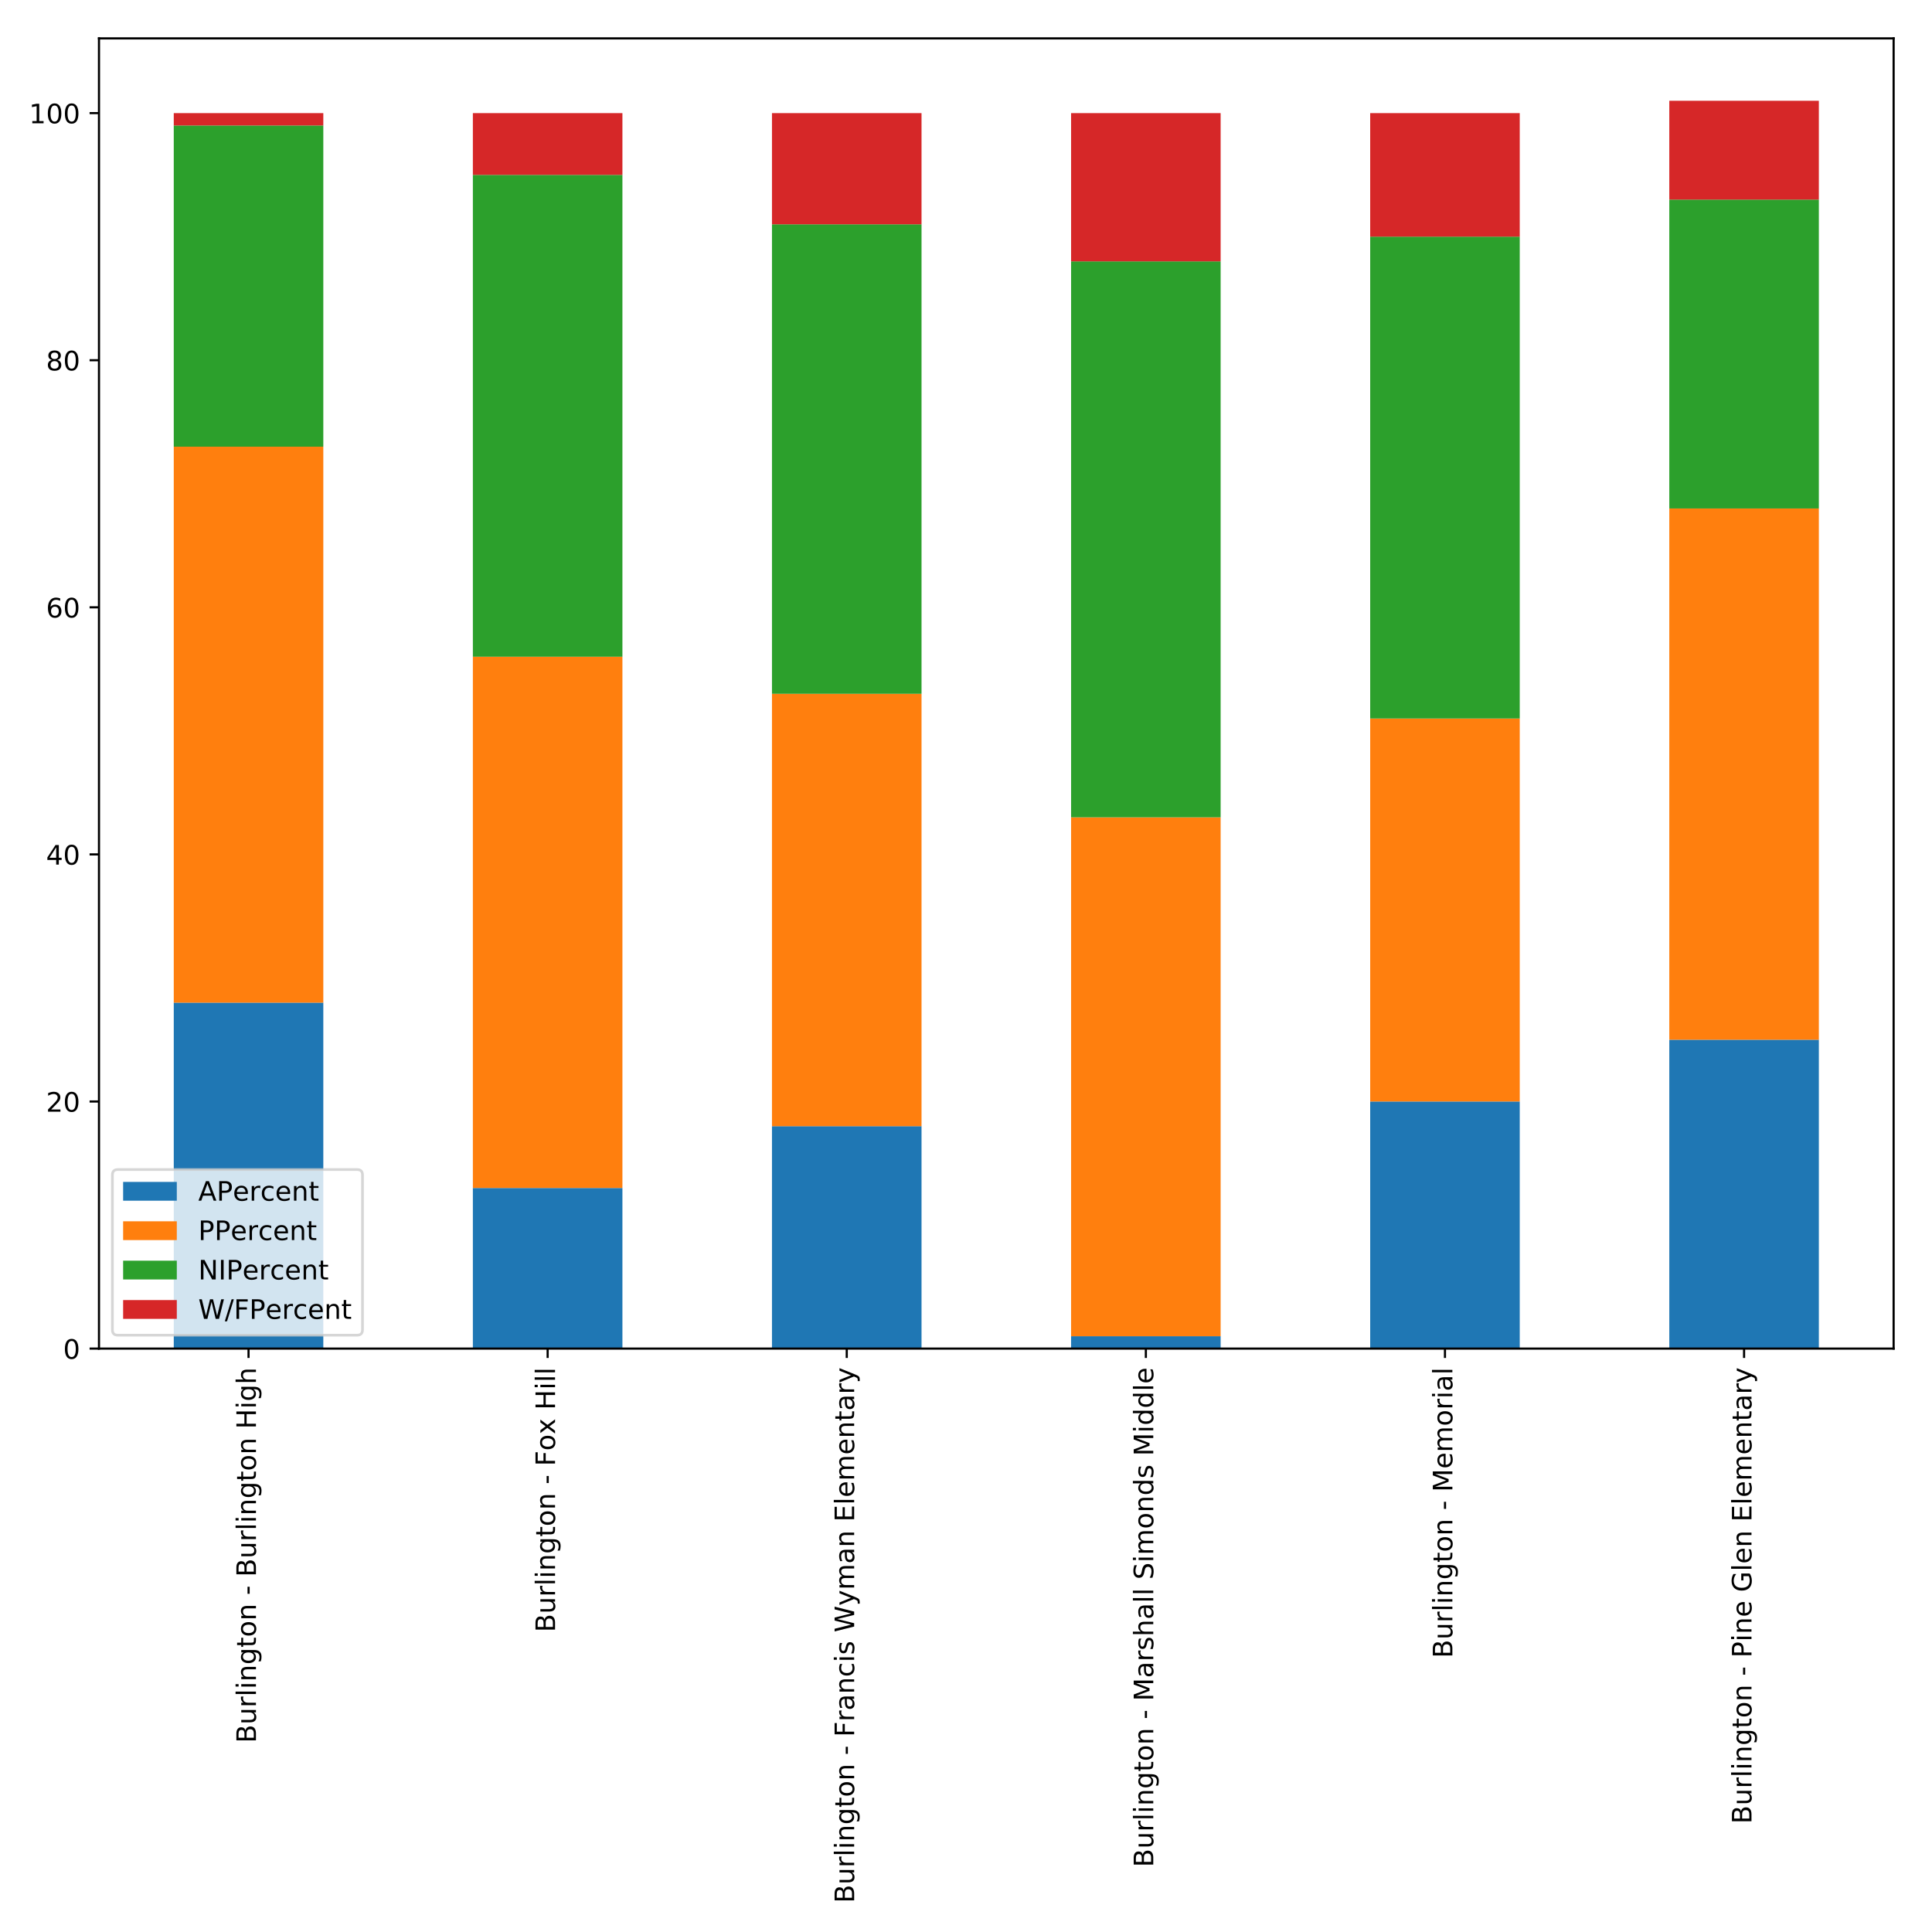 <?xml version="1.0" encoding="utf-8" standalone="no"?>
<!DOCTYPE svg PUBLIC "-//W3C//DTD SVG 1.1//EN"
  "http://www.w3.org/Graphics/SVG/1.1/DTD/svg11.dtd">
<!-- Created with matplotlib (http://matplotlib.org/) -->
<svg height="720pt" version="1.1" viewBox="0 0 720 720" width="720pt" xmlns="http://www.w3.org/2000/svg" xmlns:xlink="http://www.w3.org/1999/xlink">
 <defs>
  <style type="text/css">
*{stroke-linecap:butt;stroke-linejoin:round;}
  </style>
 </defs>
 <g id="figure_1">
  <g id="patch_1">
   <path d="M 0 720 
L 720 720 
L 720 0 
L 0 0 
z
" style="fill:#ffffff;"/>
  </g>
  <g id="axes_1">
   <g id="patch_2">
    <path d="M 36.888 502.578 
L 705.7 502.578 
L 705.7 14.3 
L 36.888 14.3 
z
" style="fill:#ffffff;"/>
   </g>
   <g id="patch_3">
    <path clip-path="url(#p52322186c4)" d="M 64.755 502.578 
L 120.489 502.578 
L 120.489 373.66 
L 64.755 373.66 
z
" style="fill:#1f77b4;"/>
   </g>
   <g id="patch_4">
    <path clip-path="url(#p52322186c4)" d="M 176.223 502.578 
L 231.958 502.578 
L 231.958 442.723 
L 176.223 442.723 
z
" style="fill:#1f77b4;"/>
   </g>
   <g id="patch_5">
    <path clip-path="url(#p52322186c4)" d="M 287.692 502.578 
L 343.427 502.578 
L 343.427 419.702 
L 287.692 419.702 
z
" style="fill:#1f77b4;"/>
   </g>
   <g id="patch_6">
    <path clip-path="url(#p52322186c4)" d="M 399.161 502.578 
L 454.895 502.578 
L 454.895 497.974 
L 399.161 497.974 
z
" style="fill:#1f77b4;"/>
   </g>
   <g id="patch_7">
    <path clip-path="url(#p52322186c4)" d="M 510.63 502.578 
L 566.364 502.578 
L 566.364 410.494 
L 510.63 410.494 
z
" style="fill:#1f77b4;"/>
   </g>
   <g id="patch_8">
    <path clip-path="url(#p52322186c4)" d="M 622.098 502.578 
L 677.833 502.578 
L 677.833 387.472 
L 622.098 387.472 
z
" style="fill:#1f77b4;"/>
   </g>
   <g id="patch_9">
    <path clip-path="url(#p52322186c4)" d="M 64.755 373.66 
L 120.489 373.66 
L 120.489 166.47 
L 64.755 166.47 
z
" style="fill:#ff7f0e;"/>
   </g>
   <g id="patch_10">
    <path clip-path="url(#p52322186c4)" d="M 176.223 442.723 
L 231.958 442.723 
L 231.958 244.741 
L 176.223 244.741 
z
" style="fill:#ff7f0e;"/>
   </g>
   <g id="patch_11">
    <path clip-path="url(#p52322186c4)" d="M 287.692 419.702 
L 343.427 419.702 
L 343.427 258.554 
L 287.692 258.554 
z
" style="fill:#ff7f0e;"/>
   </g>
   <g id="patch_12">
    <path clip-path="url(#p52322186c4)" d="M 399.161 497.974 
L 454.895 497.974 
L 454.895 304.596 
L 399.161 304.596 
z
" style="fill:#ff7f0e;"/>
   </g>
   <g id="patch_13">
    <path clip-path="url(#p52322186c4)" d="M 510.63 410.494 
L 566.364 410.494 
L 566.364 267.763 
L 510.63 267.763 
z
" style="fill:#ff7f0e;"/>
   </g>
   <g id="patch_14">
    <path clip-path="url(#p52322186c4)" d="M 622.098 387.472 
L 677.833 387.472 
L 677.833 189.491 
L 622.098 189.491 
z
" style="fill:#ff7f0e;"/>
   </g>
   <g id="patch_15">
    <path clip-path="url(#p52322186c4)" d="M 64.755 166.47 
L 120.489 166.47 
L 120.489 46.76 
L 64.755 46.76 
z
" style="fill:#2ca02c;"/>
   </g>
   <g id="patch_16">
    <path clip-path="url(#p52322186c4)" d="M 176.223 244.741 
L 231.958 244.741 
L 231.958 65.177 
L 176.223 65.177 
z
" style="fill:#2ca02c;"/>
   </g>
   <g id="patch_17">
    <path clip-path="url(#p52322186c4)" d="M 287.692 258.554 
L 343.427 258.554 
L 343.427 83.594 
L 287.692 83.594 
z
" style="fill:#2ca02c;"/>
   </g>
   <g id="patch_18">
    <path clip-path="url(#p52322186c4)" d="M 399.161 304.596 
L 454.895 304.596 
L 454.895 97.406 
L 399.161 97.406 
z
" style="fill:#2ca02c;"/>
   </g>
   <g id="patch_19">
    <path clip-path="url(#p52322186c4)" d="M 510.63 267.763 
L 566.364 267.763 
L 566.364 88.198 
L 510.63 88.198 
z
" style="fill:#2ca02c;"/>
   </g>
   <g id="patch_20">
    <path clip-path="url(#p52322186c4)" d="M 622.098 189.491 
L 677.833 189.491 
L 677.833 74.385 
L 622.098 74.385 
z
" style="fill:#2ca02c;"/>
   </g>
   <g id="patch_21">
    <path clip-path="url(#p52322186c4)" d="M 64.755 46.76 
L 120.489 46.76 
L 120.489 42.156 
L 64.755 42.156 
z
" style="fill:#d62728;"/>
   </g>
   <g id="patch_22">
    <path clip-path="url(#p52322186c4)" d="M 176.223 65.177 
L 231.958 65.177 
L 231.958 42.156 
L 176.223 42.156 
z
" style="fill:#d62728;"/>
   </g>
   <g id="patch_23">
    <path clip-path="url(#p52322186c4)" d="M 287.692 83.594 
L 343.427 83.594 
L 343.427 42.156 
L 287.692 42.156 
z
" style="fill:#d62728;"/>
   </g>
   <g id="patch_24">
    <path clip-path="url(#p52322186c4)" d="M 399.161 97.406 
L 454.895 97.406 
L 454.895 42.156 
L 399.161 42.156 
z
" style="fill:#d62728;"/>
   </g>
   <g id="patch_25">
    <path clip-path="url(#p52322186c4)" d="M 510.63 88.198 
L 566.364 88.198 
L 566.364 42.156 
L 510.63 42.156 
z
" style="fill:#d62728;"/>
   </g>
   <g id="patch_26">
    <path clip-path="url(#p52322186c4)" d="M 622.098 74.385 
L 677.833 74.385 
L 677.833 37.551 
L 622.098 37.551 
z
" style="fill:#d62728;"/>
   </g>
   <g id="matplotlib.axis_1">
    <g id="xtick_1">
     <g id="line2d_1">
      <defs>
       <path d="M 0 0 
L 0 3.5 
" id="m1f439e10af" style="stroke:#000000;stroke-width:0.8;"/>
      </defs>
      <g>
       <use style="stroke:#000000;stroke-width:0.8;" x="92.622" xlink:href="#m1f439e10af" y="502.578"/>
      </g>
     </g>
     <g id="text_1">
      <!-- Burlington - Burlington High -->
      <defs>
       <path d="M 19.672 34.812 
L 19.672 8.109 
L 35.5 8.109 
Q 43.453 8.109 47.281 11.406 
Q 51.125 14.703 51.125 21.484 
Q 51.125 28.328 47.281 31.562 
Q 43.453 34.812 35.5 34.812 
z
M 19.672 64.797 
L 19.672 42.828 
L 34.281 42.828 
Q 41.5 42.828 45.031 45.531 
Q 48.578 48.25 48.578 53.812 
Q 48.578 59.328 45.031 62.062 
Q 41.5 64.797 34.281 64.797 
z
M 9.812 72.906 
L 35.016 72.906 
Q 46.297 72.906 52.391 68.219 
Q 58.5 63.531 58.5 54.891 
Q 58.5 48.188 55.375 44.234 
Q 52.25 40.281 46.188 39.312 
Q 53.469 37.75 57.5 32.781 
Q 61.531 27.828 61.531 20.406 
Q 61.531 10.641 54.891 5.312 
Q 48.25 0 35.984 0 
L 9.812 0 
z
" id="DejaVuSans-42"/>
       <path d="M 8.5 21.578 
L 8.5 54.688 
L 17.484 54.688 
L 17.484 21.922 
Q 17.484 14.156 20.5 10.266 
Q 23.531 6.391 29.594 6.391 
Q 36.859 6.391 41.078 11.031 
Q 45.312 15.672 45.312 23.688 
L 45.312 54.688 
L 54.297 54.688 
L 54.297 0 
L 45.312 0 
L 45.312 8.406 
Q 42.047 3.422 37.719 1 
Q 33.406 -1.422 27.688 -1.422 
Q 18.266 -1.422 13.375 4.438 
Q 8.5 10.297 8.5 21.578 
z
M 31.109 56 
z
" id="DejaVuSans-75"/>
       <path d="M 41.109 46.297 
Q 39.594 47.172 37.812 47.578 
Q 36.031 48 33.891 48 
Q 26.266 48 22.188 43.047 
Q 18.109 38.094 18.109 28.812 
L 18.109 0 
L 9.078 0 
L 9.078 54.688 
L 18.109 54.688 
L 18.109 46.188 
Q 20.953 51.172 25.484 53.578 
Q 30.031 56 36.531 56 
Q 37.453 56 38.578 55.875 
Q 39.703 55.766 41.062 55.516 
z
" id="DejaVuSans-72"/>
       <path d="M 9.422 75.984 
L 18.406 75.984 
L 18.406 0 
L 9.422 0 
z
" id="DejaVuSans-6c"/>
       <path d="M 9.422 54.688 
L 18.406 54.688 
L 18.406 0 
L 9.422 0 
z
M 9.422 75.984 
L 18.406 75.984 
L 18.406 64.594 
L 9.422 64.594 
z
" id="DejaVuSans-69"/>
       <path d="M 54.891 33.016 
L 54.891 0 
L 45.906 0 
L 45.906 32.719 
Q 45.906 40.484 42.875 44.328 
Q 39.844 48.188 33.797 48.188 
Q 26.516 48.188 22.312 43.547 
Q 18.109 38.922 18.109 30.906 
L 18.109 0 
L 9.078 0 
L 9.078 54.688 
L 18.109 54.688 
L 18.109 46.188 
Q 21.344 51.125 25.703 53.562 
Q 30.078 56 35.797 56 
Q 45.219 56 50.047 50.172 
Q 54.891 44.344 54.891 33.016 
z
" id="DejaVuSans-6e"/>
       <path d="M 45.406 27.984 
Q 45.406 37.75 41.375 43.109 
Q 37.359 48.484 30.078 48.484 
Q 22.859 48.484 18.828 43.109 
Q 14.797 37.75 14.797 27.984 
Q 14.797 18.266 18.828 12.891 
Q 22.859 7.516 30.078 7.516 
Q 37.359 7.516 41.375 12.891 
Q 45.406 18.266 45.406 27.984 
z
M 54.391 6.781 
Q 54.391 -7.172 48.188 -13.984 
Q 42 -20.797 29.203 -20.797 
Q 24.469 -20.797 20.266 -20.094 
Q 16.062 -19.391 12.109 -17.922 
L 12.109 -9.188 
Q 16.062 -11.328 19.922 -12.344 
Q 23.781 -13.375 27.781 -13.375 
Q 36.625 -13.375 41.016 -8.766 
Q 45.406 -4.156 45.406 5.172 
L 45.406 9.625 
Q 42.625 4.781 38.281 2.391 
Q 33.938 0 27.875 0 
Q 17.828 0 11.672 7.656 
Q 5.516 15.328 5.516 27.984 
Q 5.516 40.672 11.672 48.328 
Q 17.828 56 27.875 56 
Q 33.938 56 38.281 53.609 
Q 42.625 51.219 45.406 46.391 
L 45.406 54.688 
L 54.391 54.688 
z
" id="DejaVuSans-67"/>
       <path d="M 18.312 70.219 
L 18.312 54.688 
L 36.812 54.688 
L 36.812 47.703 
L 18.312 47.703 
L 18.312 18.016 
Q 18.312 11.328 20.141 9.422 
Q 21.969 7.516 27.594 7.516 
L 36.812 7.516 
L 36.812 0 
L 27.594 0 
Q 17.188 0 13.234 3.875 
Q 9.281 7.766 9.281 18.016 
L 9.281 47.703 
L 2.688 47.703 
L 2.688 54.688 
L 9.281 54.688 
L 9.281 70.219 
z
" id="DejaVuSans-74"/>
       <path d="M 30.609 48.391 
Q 23.391 48.391 19.188 42.75 
Q 14.984 37.109 14.984 27.297 
Q 14.984 17.484 19.156 11.844 
Q 23.344 6.203 30.609 6.203 
Q 37.797 6.203 41.984 11.859 
Q 46.188 17.531 46.188 27.297 
Q 46.188 37.016 41.984 42.703 
Q 37.797 48.391 30.609 48.391 
z
M 30.609 56 
Q 42.328 56 49.016 48.375 
Q 55.719 40.766 55.719 27.297 
Q 55.719 13.875 49.016 6.219 
Q 42.328 -1.422 30.609 -1.422 
Q 18.844 -1.422 12.172 6.219 
Q 5.516 13.875 5.516 27.297 
Q 5.516 40.766 12.172 48.375 
Q 18.844 56 30.609 56 
z
" id="DejaVuSans-6f"/>
       <path id="DejaVuSans-20"/>
       <path d="M 4.891 31.391 
L 31.203 31.391 
L 31.203 23.391 
L 4.891 23.391 
z
" id="DejaVuSans-2d"/>
       <path d="M 9.812 72.906 
L 19.672 72.906 
L 19.672 43.016 
L 55.516 43.016 
L 55.516 72.906 
L 65.375 72.906 
L 65.375 0 
L 55.516 0 
L 55.516 34.719 
L 19.672 34.719 
L 19.672 0 
L 9.812 0 
z
" id="DejaVuSans-48"/>
       <path d="M 54.891 33.016 
L 54.891 0 
L 45.906 0 
L 45.906 32.719 
Q 45.906 40.484 42.875 44.328 
Q 39.844 48.188 33.797 48.188 
Q 26.516 48.188 22.312 43.547 
Q 18.109 38.922 18.109 30.906 
L 18.109 0 
L 9.078 0 
L 9.078 75.984 
L 18.109 75.984 
L 18.109 46.188 
Q 21.344 51.125 25.703 53.562 
Q 30.078 56 35.797 56 
Q 45.219 56 50.047 50.172 
Q 54.891 44.344 54.891 33.016 
z
" id="DejaVuSans-68"/>
      </defs>
      <g transform="translate(95.381 649.561)rotate(-90)scale(0.1 -0.1)">
       <use xlink:href="#DejaVuSans-42"/>
       <use x="68.604" xlink:href="#DejaVuSans-75"/>
       <use x="131.982" xlink:href="#DejaVuSans-72"/>
       <use x="173.096" xlink:href="#DejaVuSans-6c"/>
       <use x="200.879" xlink:href="#DejaVuSans-69"/>
       <use x="228.662" xlink:href="#DejaVuSans-6e"/>
       <use x="292.041" xlink:href="#DejaVuSans-67"/>
       <use x="355.518" xlink:href="#DejaVuSans-74"/>
       <use x="394.727" xlink:href="#DejaVuSans-6f"/>
       <use x="455.908" xlink:href="#DejaVuSans-6e"/>
       <use x="519.287" xlink:href="#DejaVuSans-20"/>
       <use x="551.074" xlink:href="#DejaVuSans-2d"/>
       <use x="587.158" xlink:href="#DejaVuSans-20"/>
       <use x="618.945" xlink:href="#DejaVuSans-42"/>
       <use x="687.549" xlink:href="#DejaVuSans-75"/>
       <use x="750.928" xlink:href="#DejaVuSans-72"/>
       <use x="792.041" xlink:href="#DejaVuSans-6c"/>
       <use x="819.824" xlink:href="#DejaVuSans-69"/>
       <use x="847.607" xlink:href="#DejaVuSans-6e"/>
       <use x="910.986" xlink:href="#DejaVuSans-67"/>
       <use x="974.463" xlink:href="#DejaVuSans-74"/>
       <use x="1013.672" xlink:href="#DejaVuSans-6f"/>
       <use x="1074.854" xlink:href="#DejaVuSans-6e"/>
       <use x="1138.232" xlink:href="#DejaVuSans-20"/>
       <use x="1170.02" xlink:href="#DejaVuSans-48"/>
       <use x="1245.215" xlink:href="#DejaVuSans-69"/>
       <use x="1272.998" xlink:href="#DejaVuSans-67"/>
       <use x="1336.475" xlink:href="#DejaVuSans-68"/>
      </g>
     </g>
    </g>
    <g id="xtick_2">
     <g id="line2d_2">
      <g>
       <use style="stroke:#000000;stroke-width:0.8;" x="204.091" xlink:href="#m1f439e10af" y="502.578"/>
      </g>
     </g>
     <g id="text_2">
      <!-- Burlington - Fox Hill -->
      <defs>
       <path d="M 9.812 72.906 
L 51.703 72.906 
L 51.703 64.594 
L 19.672 64.594 
L 19.672 43.109 
L 48.578 43.109 
L 48.578 34.812 
L 19.672 34.812 
L 19.672 0 
L 9.812 0 
z
" id="DejaVuSans-46"/>
       <path d="M 54.891 54.688 
L 35.109 28.078 
L 55.906 0 
L 45.312 0 
L 29.391 21.484 
L 13.484 0 
L 2.875 0 
L 24.125 28.609 
L 4.688 54.688 
L 15.281 54.688 
L 29.781 35.203 
L 44.281 54.688 
z
" id="DejaVuSans-78"/>
      </defs>
      <g transform="translate(206.85 608.283)rotate(-90)scale(0.1 -0.1)">
       <use xlink:href="#DejaVuSans-42"/>
       <use x="68.604" xlink:href="#DejaVuSans-75"/>
       <use x="131.982" xlink:href="#DejaVuSans-72"/>
       <use x="173.096" xlink:href="#DejaVuSans-6c"/>
       <use x="200.879" xlink:href="#DejaVuSans-69"/>
       <use x="228.662" xlink:href="#DejaVuSans-6e"/>
       <use x="292.041" xlink:href="#DejaVuSans-67"/>
       <use x="355.518" xlink:href="#DejaVuSans-74"/>
       <use x="394.727" xlink:href="#DejaVuSans-6f"/>
       <use x="455.908" xlink:href="#DejaVuSans-6e"/>
       <use x="519.287" xlink:href="#DejaVuSans-20"/>
       <use x="551.074" xlink:href="#DejaVuSans-2d"/>
       <use x="587.158" xlink:href="#DejaVuSans-20"/>
       <use x="618.945" xlink:href="#DejaVuSans-46"/>
       <use x="676.418" xlink:href="#DejaVuSans-6f"/>
       <use x="737.553" xlink:href="#DejaVuSans-78"/>
       <use x="796.732" xlink:href="#DejaVuSans-20"/>
       <use x="828.52" xlink:href="#DejaVuSans-48"/>
       <use x="903.715" xlink:href="#DejaVuSans-69"/>
       <use x="931.498" xlink:href="#DejaVuSans-6c"/>
       <use x="959.281" xlink:href="#DejaVuSans-6c"/>
      </g>
     </g>
    </g>
    <g id="xtick_3">
     <g id="line2d_3">
      <g>
       <use style="stroke:#000000;stroke-width:0.8;" x="315.559" xlink:href="#m1f439e10af" y="502.578"/>
      </g>
     </g>
     <g id="text_3">
      <!-- Burlington - Francis Wyman Elementary -->
      <defs>
       <path d="M 34.281 27.484 
Q 23.391 27.484 19.188 25 
Q 14.984 22.516 14.984 16.5 
Q 14.984 11.719 18.141 8.906 
Q 21.297 6.109 26.703 6.109 
Q 34.188 6.109 38.703 11.406 
Q 43.219 16.703 43.219 25.484 
L 43.219 27.484 
z
M 52.203 31.203 
L 52.203 0 
L 43.219 0 
L 43.219 8.297 
Q 40.141 3.328 35.547 0.953 
Q 30.953 -1.422 24.312 -1.422 
Q 15.922 -1.422 10.953 3.297 
Q 6 8.016 6 15.922 
Q 6 25.141 12.172 29.828 
Q 18.359 34.516 30.609 34.516 
L 43.219 34.516 
L 43.219 35.406 
Q 43.219 41.609 39.141 45 
Q 35.062 48.391 27.688 48.391 
Q 23 48.391 18.547 47.266 
Q 14.109 46.141 10.016 43.891 
L 10.016 52.203 
Q 14.938 54.109 19.578 55.047 
Q 24.219 56 28.609 56 
Q 40.484 56 46.344 49.844 
Q 52.203 43.703 52.203 31.203 
z
" id="DejaVuSans-61"/>
       <path d="M 48.781 52.594 
L 48.781 44.188 
Q 44.969 46.297 41.141 47.344 
Q 37.312 48.391 33.406 48.391 
Q 24.656 48.391 19.812 42.844 
Q 14.984 37.312 14.984 27.297 
Q 14.984 17.281 19.812 11.734 
Q 24.656 6.203 33.406 6.203 
Q 37.312 6.203 41.141 7.25 
Q 44.969 8.297 48.781 10.406 
L 48.781 2.094 
Q 45.016 0.344 40.984 -0.531 
Q 36.969 -1.422 32.422 -1.422 
Q 20.062 -1.422 12.781 6.344 
Q 5.516 14.109 5.516 27.297 
Q 5.516 40.672 12.859 48.328 
Q 20.219 56 33.016 56 
Q 37.156 56 41.109 55.141 
Q 45.062 54.297 48.781 52.594 
z
" id="DejaVuSans-63"/>
       <path d="M 44.281 53.078 
L 44.281 44.578 
Q 40.484 46.531 36.375 47.5 
Q 32.281 48.484 27.875 48.484 
Q 21.188 48.484 17.844 46.438 
Q 14.5 44.391 14.5 40.281 
Q 14.5 37.156 16.891 35.375 
Q 19.281 33.594 26.516 31.984 
L 29.594 31.297 
Q 39.156 29.25 43.188 25.516 
Q 47.219 21.781 47.219 15.094 
Q 47.219 7.469 41.188 3.016 
Q 35.156 -1.422 24.609 -1.422 
Q 20.219 -1.422 15.453 -0.562 
Q 10.688 0.297 5.422 2 
L 5.422 11.281 
Q 10.406 8.688 15.234 7.391 
Q 20.062 6.109 24.812 6.109 
Q 31.156 6.109 34.562 8.281 
Q 37.984 10.453 37.984 14.406 
Q 37.984 18.062 35.516 20.016 
Q 33.062 21.969 24.703 23.781 
L 21.578 24.516 
Q 13.234 26.266 9.516 29.906 
Q 5.812 33.547 5.812 39.891 
Q 5.812 47.609 11.281 51.797 
Q 16.75 56 26.812 56 
Q 31.781 56 36.172 55.266 
Q 40.578 54.547 44.281 53.078 
z
" id="DejaVuSans-73"/>
       <path d="M 3.328 72.906 
L 13.281 72.906 
L 28.609 11.281 
L 43.891 72.906 
L 54.984 72.906 
L 70.312 11.281 
L 85.594 72.906 
L 95.609 72.906 
L 77.297 0 
L 64.891 0 
L 49.516 63.281 
L 33.984 0 
L 21.578 0 
z
" id="DejaVuSans-57"/>
       <path d="M 32.172 -5.078 
Q 28.375 -14.844 24.75 -17.812 
Q 21.141 -20.797 15.094 -20.797 
L 7.906 -20.797 
L 7.906 -13.281 
L 13.188 -13.281 
Q 16.891 -13.281 18.938 -11.516 
Q 21 -9.766 23.484 -3.219 
L 25.094 0.875 
L 2.984 54.688 
L 12.5 54.688 
L 29.594 11.922 
L 46.688 54.688 
L 56.203 54.688 
z
" id="DejaVuSans-79"/>
       <path d="M 52 44.188 
Q 55.375 50.25 60.062 53.125 
Q 64.75 56 71.094 56 
Q 79.641 56 84.281 50.016 
Q 88.922 44.047 88.922 33.016 
L 88.922 0 
L 79.891 0 
L 79.891 32.719 
Q 79.891 40.578 77.094 44.375 
Q 74.312 48.188 68.609 48.188 
Q 61.625 48.188 57.562 43.547 
Q 53.516 38.922 53.516 30.906 
L 53.516 0 
L 44.484 0 
L 44.484 32.719 
Q 44.484 40.625 41.703 44.406 
Q 38.922 48.188 33.109 48.188 
Q 26.219 48.188 22.156 43.531 
Q 18.109 38.875 18.109 30.906 
L 18.109 0 
L 9.078 0 
L 9.078 54.688 
L 18.109 54.688 
L 18.109 46.188 
Q 21.188 51.219 25.484 53.609 
Q 29.781 56 35.688 56 
Q 41.656 56 45.828 52.969 
Q 50 49.953 52 44.188 
z
" id="DejaVuSans-6d"/>
       <path d="M 9.812 72.906 
L 55.906 72.906 
L 55.906 64.594 
L 19.672 64.594 
L 19.672 43.016 
L 54.391 43.016 
L 54.391 34.719 
L 19.672 34.719 
L 19.672 8.297 
L 56.781 8.297 
L 56.781 0 
L 9.812 0 
z
" id="DejaVuSans-45"/>
       <path d="M 56.203 29.594 
L 56.203 25.203 
L 14.891 25.203 
Q 15.484 15.922 20.484 11.062 
Q 25.484 6.203 34.422 6.203 
Q 39.594 6.203 44.453 7.469 
Q 49.312 8.734 54.109 11.281 
L 54.109 2.781 
Q 49.266 0.734 44.188 -0.344 
Q 39.109 -1.422 33.891 -1.422 
Q 20.797 -1.422 13.156 6.188 
Q 5.516 13.812 5.516 26.812 
Q 5.516 40.234 12.766 48.109 
Q 20.016 56 32.328 56 
Q 43.359 56 49.781 48.891 
Q 56.203 41.797 56.203 29.594 
z
M 47.219 32.234 
Q 47.125 39.594 43.094 43.984 
Q 39.062 48.391 32.422 48.391 
Q 24.906 48.391 20.391 44.141 
Q 15.875 39.891 15.188 32.172 
z
" id="DejaVuSans-65"/>
      </defs>
      <g transform="translate(318.319 709.2)rotate(-90)scale(0.1 -0.1)">
       <use xlink:href="#DejaVuSans-42"/>
       <use x="68.604" xlink:href="#DejaVuSans-75"/>
       <use x="131.982" xlink:href="#DejaVuSans-72"/>
       <use x="173.096" xlink:href="#DejaVuSans-6c"/>
       <use x="200.879" xlink:href="#DejaVuSans-69"/>
       <use x="228.662" xlink:href="#DejaVuSans-6e"/>
       <use x="292.041" xlink:href="#DejaVuSans-67"/>
       <use x="355.518" xlink:href="#DejaVuSans-74"/>
       <use x="394.727" xlink:href="#DejaVuSans-6f"/>
       <use x="455.908" xlink:href="#DejaVuSans-6e"/>
       <use x="519.287" xlink:href="#DejaVuSans-20"/>
       <use x="551.074" xlink:href="#DejaVuSans-2d"/>
       <use x="587.158" xlink:href="#DejaVuSans-20"/>
       <use x="618.945" xlink:href="#DejaVuSans-46"/>
       <use x="676.355" xlink:href="#DejaVuSans-72"/>
       <use x="717.469" xlink:href="#DejaVuSans-61"/>
       <use x="778.748" xlink:href="#DejaVuSans-6e"/>
       <use x="842.127" xlink:href="#DejaVuSans-63"/>
       <use x="897.107" xlink:href="#DejaVuSans-69"/>
       <use x="924.891" xlink:href="#DejaVuSans-73"/>
       <use x="976.99" xlink:href="#DejaVuSans-20"/>
       <use x="1008.777" xlink:href="#DejaVuSans-57"/>
       <use x="1107.639" xlink:href="#DejaVuSans-79"/>
       <use x="1166.818" xlink:href="#DejaVuSans-6d"/>
       <use x="1264.23" xlink:href="#DejaVuSans-61"/>
       <use x="1325.51" xlink:href="#DejaVuSans-6e"/>
       <use x="1388.889" xlink:href="#DejaVuSans-20"/>
       <use x="1420.676" xlink:href="#DejaVuSans-45"/>
       <use x="1483.859" xlink:href="#DejaVuSans-6c"/>
       <use x="1511.643" xlink:href="#DejaVuSans-65"/>
       <use x="1573.166" xlink:href="#DejaVuSans-6d"/>
       <use x="1670.578" xlink:href="#DejaVuSans-65"/>
       <use x="1732.102" xlink:href="#DejaVuSans-6e"/>
       <use x="1795.48" xlink:href="#DejaVuSans-74"/>
       <use x="1834.689" xlink:href="#DejaVuSans-61"/>
       <use x="1895.969" xlink:href="#DejaVuSans-72"/>
       <use x="1937.082" xlink:href="#DejaVuSans-79"/>
      </g>
     </g>
    </g>
    <g id="xtick_4">
     <g id="line2d_4">
      <g>
       <use style="stroke:#000000;stroke-width:0.8;" x="427.028" xlink:href="#m1f439e10af" y="502.578"/>
      </g>
     </g>
     <g id="text_4">
      <!-- Burlington - Marshall Simonds Middle -->
      <defs>
       <path d="M 9.812 72.906 
L 24.516 72.906 
L 43.109 23.297 
L 61.812 72.906 
L 76.516 72.906 
L 76.516 0 
L 66.891 0 
L 66.891 64.016 
L 48.094 14.016 
L 38.188 14.016 
L 19.391 64.016 
L 19.391 0 
L 9.812 0 
z
" id="DejaVuSans-4d"/>
       <path d="M 53.516 70.516 
L 53.516 60.891 
Q 47.906 63.578 42.922 64.891 
Q 37.938 66.219 33.297 66.219 
Q 25.25 66.219 20.875 63.094 
Q 16.5 59.969 16.5 54.203 
Q 16.5 49.359 19.406 46.891 
Q 22.312 44.438 30.422 42.922 
L 36.375 41.703 
Q 47.406 39.594 52.656 34.297 
Q 57.906 29 57.906 20.125 
Q 57.906 9.516 50.797 4.047 
Q 43.703 -1.422 29.984 -1.422 
Q 24.812 -1.422 18.969 -0.25 
Q 13.141 0.922 6.891 3.219 
L 6.891 13.375 
Q 12.891 10.016 18.656 8.297 
Q 24.422 6.594 29.984 6.594 
Q 38.422 6.594 43.016 9.906 
Q 47.609 13.234 47.609 19.391 
Q 47.609 24.75 44.312 27.781 
Q 41.016 30.812 33.5 32.328 
L 27.484 33.5 
Q 16.453 35.688 11.516 40.375 
Q 6.594 45.062 6.594 53.422 
Q 6.594 63.094 13.406 68.656 
Q 20.219 74.219 32.172 74.219 
Q 37.312 74.219 42.625 73.281 
Q 47.953 72.359 53.516 70.516 
z
" id="DejaVuSans-53"/>
       <path d="M 45.406 46.391 
L 45.406 75.984 
L 54.391 75.984 
L 54.391 0 
L 45.406 0 
L 45.406 8.203 
Q 42.578 3.328 38.25 0.953 
Q 33.938 -1.422 27.875 -1.422 
Q 17.969 -1.422 11.734 6.484 
Q 5.516 14.406 5.516 27.297 
Q 5.516 40.188 11.734 48.094 
Q 17.969 56 27.875 56 
Q 33.938 56 38.25 53.625 
Q 42.578 51.266 45.406 46.391 
z
M 14.797 27.297 
Q 14.797 17.391 18.875 11.75 
Q 22.953 6.109 30.078 6.109 
Q 37.203 6.109 41.297 11.75 
Q 45.406 17.391 45.406 27.297 
Q 45.406 37.203 41.297 42.844 
Q 37.203 48.484 30.078 48.484 
Q 22.953 48.484 18.875 42.844 
Q 14.797 37.203 14.797 27.297 
z
" id="DejaVuSans-64"/>
      </defs>
      <g transform="translate(429.788 695.841)rotate(-90)scale(0.1 -0.1)">
       <use xlink:href="#DejaVuSans-42"/>
       <use x="68.604" xlink:href="#DejaVuSans-75"/>
       <use x="131.982" xlink:href="#DejaVuSans-72"/>
       <use x="173.096" xlink:href="#DejaVuSans-6c"/>
       <use x="200.879" xlink:href="#DejaVuSans-69"/>
       <use x="228.662" xlink:href="#DejaVuSans-6e"/>
       <use x="292.041" xlink:href="#DejaVuSans-67"/>
       <use x="355.518" xlink:href="#DejaVuSans-74"/>
       <use x="394.727" xlink:href="#DejaVuSans-6f"/>
       <use x="455.908" xlink:href="#DejaVuSans-6e"/>
       <use x="519.287" xlink:href="#DejaVuSans-20"/>
       <use x="551.074" xlink:href="#DejaVuSans-2d"/>
       <use x="587.158" xlink:href="#DejaVuSans-20"/>
       <use x="618.945" xlink:href="#DejaVuSans-4d"/>
       <use x="705.225" xlink:href="#DejaVuSans-61"/>
       <use x="766.504" xlink:href="#DejaVuSans-72"/>
       <use x="807.617" xlink:href="#DejaVuSans-73"/>
       <use x="859.717" xlink:href="#DejaVuSans-68"/>
       <use x="923.096" xlink:href="#DejaVuSans-61"/>
       <use x="984.375" xlink:href="#DejaVuSans-6c"/>
       <use x="1012.158" xlink:href="#DejaVuSans-6c"/>
       <use x="1039.941" xlink:href="#DejaVuSans-20"/>
       <use x="1071.729" xlink:href="#DejaVuSans-53"/>
       <use x="1135.205" xlink:href="#DejaVuSans-69"/>
       <use x="1162.988" xlink:href="#DejaVuSans-6d"/>
       <use x="1260.4" xlink:href="#DejaVuSans-6f"/>
       <use x="1321.582" xlink:href="#DejaVuSans-6e"/>
       <use x="1384.961" xlink:href="#DejaVuSans-64"/>
       <use x="1448.438" xlink:href="#DejaVuSans-73"/>
       <use x="1500.537" xlink:href="#DejaVuSans-20"/>
       <use x="1532.324" xlink:href="#DejaVuSans-4d"/>
       <use x="1618.604" xlink:href="#DejaVuSans-69"/>
       <use x="1646.387" xlink:href="#DejaVuSans-64"/>
       <use x="1709.863" xlink:href="#DejaVuSans-64"/>
       <use x="1773.34" xlink:href="#DejaVuSans-6c"/>
       <use x="1801.123" xlink:href="#DejaVuSans-65"/>
      </g>
     </g>
    </g>
    <g id="xtick_5">
     <g id="line2d_5">
      <g>
       <use style="stroke:#000000;stroke-width:0.8;" x="538.497" xlink:href="#m1f439e10af" y="502.578"/>
      </g>
     </g>
     <g id="text_5">
      <!-- Burlington - Memorial -->
      <g transform="translate(541.256 617.906)rotate(-90)scale(0.1 -0.1)">
       <use xlink:href="#DejaVuSans-42"/>
       <use x="68.604" xlink:href="#DejaVuSans-75"/>
       <use x="131.982" xlink:href="#DejaVuSans-72"/>
       <use x="173.096" xlink:href="#DejaVuSans-6c"/>
       <use x="200.879" xlink:href="#DejaVuSans-69"/>
       <use x="228.662" xlink:href="#DejaVuSans-6e"/>
       <use x="292.041" xlink:href="#DejaVuSans-67"/>
       <use x="355.518" xlink:href="#DejaVuSans-74"/>
       <use x="394.727" xlink:href="#DejaVuSans-6f"/>
       <use x="455.908" xlink:href="#DejaVuSans-6e"/>
       <use x="519.287" xlink:href="#DejaVuSans-20"/>
       <use x="551.074" xlink:href="#DejaVuSans-2d"/>
       <use x="587.158" xlink:href="#DejaVuSans-20"/>
       <use x="618.945" xlink:href="#DejaVuSans-4d"/>
       <use x="705.225" xlink:href="#DejaVuSans-65"/>
       <use x="766.748" xlink:href="#DejaVuSans-6d"/>
       <use x="864.16" xlink:href="#DejaVuSans-6f"/>
       <use x="925.342" xlink:href="#DejaVuSans-72"/>
       <use x="966.455" xlink:href="#DejaVuSans-69"/>
       <use x="994.238" xlink:href="#DejaVuSans-61"/>
       <use x="1055.518" xlink:href="#DejaVuSans-6c"/>
      </g>
     </g>
    </g>
    <g id="xtick_6">
     <g id="line2d_6">
      <g>
       <use style="stroke:#000000;stroke-width:0.8;" x="649.966" xlink:href="#m1f439e10af" y="502.578"/>
      </g>
     </g>
     <g id="text_6">
      <!-- Burlington - Pine Glen Elementary -->
      <defs>
       <path d="M 19.672 64.797 
L 19.672 37.406 
L 32.078 37.406 
Q 38.969 37.406 42.719 40.969 
Q 46.484 44.531 46.484 51.125 
Q 46.484 57.672 42.719 61.234 
Q 38.969 64.797 32.078 64.797 
z
M 9.812 72.906 
L 32.078 72.906 
Q 44.344 72.906 50.609 67.359 
Q 56.891 61.812 56.891 51.125 
Q 56.891 40.328 50.609 34.812 
Q 44.344 29.297 32.078 29.297 
L 19.672 29.297 
L 19.672 0 
L 9.812 0 
z
" id="DejaVuSans-50"/>
       <path d="M 59.516 10.406 
L 59.516 29.984 
L 43.406 29.984 
L 43.406 38.094 
L 69.281 38.094 
L 69.281 6.781 
Q 63.578 2.734 56.688 0.656 
Q 49.812 -1.422 42 -1.422 
Q 24.906 -1.422 15.25 8.562 
Q 5.609 18.562 5.609 36.375 
Q 5.609 54.25 15.25 64.234 
Q 24.906 74.219 42 74.219 
Q 49.125 74.219 55.547 72.453 
Q 61.969 70.703 67.391 67.281 
L 67.391 56.781 
Q 61.922 61.422 55.766 63.766 
Q 49.609 66.109 42.828 66.109 
Q 29.438 66.109 22.719 58.641 
Q 16.016 51.172 16.016 36.375 
Q 16.016 21.625 22.719 14.156 
Q 29.438 6.688 42.828 6.688 
Q 48.047 6.688 52.141 7.594 
Q 56.25 8.5 59.516 10.406 
z
" id="DejaVuSans-47"/>
      </defs>
      <g transform="translate(652.725 679.698)rotate(-90)scale(0.1 -0.1)">
       <use xlink:href="#DejaVuSans-42"/>
       <use x="68.604" xlink:href="#DejaVuSans-75"/>
       <use x="131.982" xlink:href="#DejaVuSans-72"/>
       <use x="173.096" xlink:href="#DejaVuSans-6c"/>
       <use x="200.879" xlink:href="#DejaVuSans-69"/>
       <use x="228.662" xlink:href="#DejaVuSans-6e"/>
       <use x="292.041" xlink:href="#DejaVuSans-67"/>
       <use x="355.518" xlink:href="#DejaVuSans-74"/>
       <use x="394.727" xlink:href="#DejaVuSans-6f"/>
       <use x="455.908" xlink:href="#DejaVuSans-6e"/>
       <use x="519.287" xlink:href="#DejaVuSans-20"/>
       <use x="551.074" xlink:href="#DejaVuSans-2d"/>
       <use x="587.158" xlink:href="#DejaVuSans-20"/>
       <use x="618.945" xlink:href="#DejaVuSans-50"/>
       <use x="679.217" xlink:href="#DejaVuSans-69"/>
       <use x="707" xlink:href="#DejaVuSans-6e"/>
       <use x="770.379" xlink:href="#DejaVuSans-65"/>
       <use x="831.902" xlink:href="#DejaVuSans-20"/>
       <use x="863.689" xlink:href="#DejaVuSans-47"/>
       <use x="941.18" xlink:href="#DejaVuSans-6c"/>
       <use x="968.963" xlink:href="#DejaVuSans-65"/>
       <use x="1030.486" xlink:href="#DejaVuSans-6e"/>
       <use x="1093.865" xlink:href="#DejaVuSans-20"/>
       <use x="1125.652" xlink:href="#DejaVuSans-45"/>
       <use x="1188.836" xlink:href="#DejaVuSans-6c"/>
       <use x="1216.619" xlink:href="#DejaVuSans-65"/>
       <use x="1278.143" xlink:href="#DejaVuSans-6d"/>
       <use x="1375.555" xlink:href="#DejaVuSans-65"/>
       <use x="1437.078" xlink:href="#DejaVuSans-6e"/>
       <use x="1500.457" xlink:href="#DejaVuSans-74"/>
       <use x="1539.666" xlink:href="#DejaVuSans-61"/>
       <use x="1600.945" xlink:href="#DejaVuSans-72"/>
       <use x="1642.059" xlink:href="#DejaVuSans-79"/>
      </g>
     </g>
    </g>
   </g>
   <g id="matplotlib.axis_2">
    <g id="ytick_1">
     <g id="line2d_7">
      <defs>
       <path d="M 0 0 
L -3.5 0 
" id="med45c91925" style="stroke:#000000;stroke-width:0.8;"/>
      </defs>
      <g>
       <use style="stroke:#000000;stroke-width:0.8;" x="36.888" xlink:href="#med45c91925" y="502.578"/>
      </g>
     </g>
     <g id="text_7">
      <!-- 0 -->
      <defs>
       <path d="M 31.781 66.406 
Q 24.172 66.406 20.328 58.906 
Q 16.5 51.422 16.5 36.375 
Q 16.5 21.391 20.328 13.891 
Q 24.172 6.391 31.781 6.391 
Q 39.453 6.391 43.281 13.891 
Q 47.125 21.391 47.125 36.375 
Q 47.125 51.422 43.281 58.906 
Q 39.453 66.406 31.781 66.406 
z
M 31.781 74.219 
Q 44.047 74.219 50.516 64.516 
Q 56.984 54.828 56.984 36.375 
Q 56.984 17.969 50.516 8.266 
Q 44.047 -1.422 31.781 -1.422 
Q 19.531 -1.422 13.062 8.266 
Q 6.594 17.969 6.594 36.375 
Q 6.594 54.828 13.062 64.516 
Q 19.531 74.219 31.781 74.219 
z
" id="DejaVuSans-30"/>
      </defs>
      <g transform="translate(23.525 506.377)scale(0.1 -0.1)">
       <use xlink:href="#DejaVuSans-30"/>
      </g>
     </g>
    </g>
    <g id="ytick_2">
     <g id="line2d_8">
      <g>
       <use style="stroke:#000000;stroke-width:0.8;" x="36.888" xlink:href="#med45c91925" y="410.494"/>
      </g>
     </g>
     <g id="text_8">
      <!-- 20 -->
      <defs>
       <path d="M 19.188 8.297 
L 53.609 8.297 
L 53.609 0 
L 7.328 0 
L 7.328 8.297 
Q 12.938 14.109 22.625 23.891 
Q 32.328 33.688 34.812 36.531 
Q 39.547 41.844 41.422 45.531 
Q 43.312 49.219 43.312 52.781 
Q 43.312 58.594 39.234 62.25 
Q 35.156 65.922 28.609 65.922 
Q 23.969 65.922 18.812 64.312 
Q 13.672 62.703 7.812 59.422 
L 7.812 69.391 
Q 13.766 71.781 18.938 73 
Q 24.125 74.219 28.422 74.219 
Q 39.75 74.219 46.484 68.547 
Q 53.219 62.891 53.219 53.422 
Q 53.219 48.922 51.531 44.891 
Q 49.859 40.875 45.406 35.406 
Q 44.188 33.984 37.641 27.219 
Q 31.109 20.453 19.188 8.297 
z
" id="DejaVuSans-32"/>
      </defs>
      <g transform="translate(17.163 414.293)scale(0.1 -0.1)">
       <use xlink:href="#DejaVuSans-32"/>
       <use x="63.623" xlink:href="#DejaVuSans-30"/>
      </g>
     </g>
    </g>
    <g id="ytick_3">
     <g id="line2d_9">
      <g>
       <use style="stroke:#000000;stroke-width:0.8;" x="36.888" xlink:href="#med45c91925" y="318.409"/>
      </g>
     </g>
     <g id="text_9">
      <!-- 40 -->
      <defs>
       <path d="M 37.797 64.312 
L 12.891 25.391 
L 37.797 25.391 
z
M 35.203 72.906 
L 47.609 72.906 
L 47.609 25.391 
L 58.016 25.391 
L 58.016 17.188 
L 47.609 17.188 
L 47.609 0 
L 37.797 0 
L 37.797 17.188 
L 4.891 17.188 
L 4.891 26.703 
z
" id="DejaVuSans-34"/>
      </defs>
      <g transform="translate(17.163 322.208)scale(0.1 -0.1)">
       <use xlink:href="#DejaVuSans-34"/>
       <use x="63.623" xlink:href="#DejaVuSans-30"/>
      </g>
     </g>
    </g>
    <g id="ytick_4">
     <g id="line2d_10">
      <g>
       <use style="stroke:#000000;stroke-width:0.8;" x="36.888" xlink:href="#med45c91925" y="226.325"/>
      </g>
     </g>
     <g id="text_10">
      <!-- 60 -->
      <defs>
       <path d="M 33.016 40.375 
Q 26.375 40.375 22.484 35.828 
Q 18.609 31.297 18.609 23.391 
Q 18.609 15.531 22.484 10.953 
Q 26.375 6.391 33.016 6.391 
Q 39.656 6.391 43.531 10.953 
Q 47.406 15.531 47.406 23.391 
Q 47.406 31.297 43.531 35.828 
Q 39.656 40.375 33.016 40.375 
z
M 52.594 71.297 
L 52.594 62.312 
Q 48.875 64.062 45.094 64.984 
Q 41.312 65.922 37.594 65.922 
Q 27.828 65.922 22.672 59.328 
Q 17.531 52.734 16.797 39.406 
Q 19.672 43.656 24.016 45.922 
Q 28.375 48.188 33.594 48.188 
Q 44.578 48.188 50.953 41.516 
Q 57.328 34.859 57.328 23.391 
Q 57.328 12.156 50.688 5.359 
Q 44.047 -1.422 33.016 -1.422 
Q 20.359 -1.422 13.672 8.266 
Q 6.984 17.969 6.984 36.375 
Q 6.984 53.656 15.188 63.938 
Q 23.391 74.219 37.203 74.219 
Q 40.922 74.219 44.703 73.484 
Q 48.484 72.75 52.594 71.297 
z
" id="DejaVuSans-36"/>
      </defs>
      <g transform="translate(17.163 230.124)scale(0.1 -0.1)">
       <use xlink:href="#DejaVuSans-36"/>
       <use x="63.623" xlink:href="#DejaVuSans-30"/>
      </g>
     </g>
    </g>
    <g id="ytick_5">
     <g id="line2d_11">
      <g>
       <use style="stroke:#000000;stroke-width:0.8;" x="36.888" xlink:href="#med45c91925" y="134.24"/>
      </g>
     </g>
     <g id="text_11">
      <!-- 80 -->
      <defs>
       <path d="M 31.781 34.625 
Q 24.75 34.625 20.719 30.859 
Q 16.703 27.094 16.703 20.516 
Q 16.703 13.922 20.719 10.156 
Q 24.75 6.391 31.781 6.391 
Q 38.812 6.391 42.859 10.172 
Q 46.922 13.969 46.922 20.516 
Q 46.922 27.094 42.891 30.859 
Q 38.875 34.625 31.781 34.625 
z
M 21.922 38.812 
Q 15.578 40.375 12.031 44.719 
Q 8.5 49.078 8.5 55.328 
Q 8.5 64.062 14.719 69.141 
Q 20.953 74.219 31.781 74.219 
Q 42.672 74.219 48.875 69.141 
Q 55.078 64.062 55.078 55.328 
Q 55.078 49.078 51.531 44.719 
Q 48 40.375 41.703 38.812 
Q 48.828 37.156 52.797 32.312 
Q 56.781 27.484 56.781 20.516 
Q 56.781 9.906 50.312 4.234 
Q 43.844 -1.422 31.781 -1.422 
Q 19.734 -1.422 13.25 4.234 
Q 6.781 9.906 6.781 20.516 
Q 6.781 27.484 10.781 32.312 
Q 14.797 37.156 21.922 38.812 
z
M 18.312 54.391 
Q 18.312 48.734 21.844 45.562 
Q 25.391 42.391 31.781 42.391 
Q 38.141 42.391 41.719 45.562 
Q 45.312 48.734 45.312 54.391 
Q 45.312 60.062 41.719 63.234 
Q 38.141 66.406 31.781 66.406 
Q 25.391 66.406 21.844 63.234 
Q 18.312 60.062 18.312 54.391 
z
" id="DejaVuSans-38"/>
      </defs>
      <g transform="translate(17.163 138.039)scale(0.1 -0.1)">
       <use xlink:href="#DejaVuSans-38"/>
       <use x="63.623" xlink:href="#DejaVuSans-30"/>
      </g>
     </g>
    </g>
    <g id="ytick_6">
     <g id="line2d_12">
      <g>
       <use style="stroke:#000000;stroke-width:0.8;" x="36.888" xlink:href="#med45c91925" y="42.156"/>
      </g>
     </g>
     <g id="text_12">
      <!-- 100 -->
      <defs>
       <path d="M 12.406 8.297 
L 28.516 8.297 
L 28.516 63.922 
L 10.984 60.406 
L 10.984 69.391 
L 28.422 72.906 
L 38.281 72.906 
L 38.281 8.297 
L 54.391 8.297 
L 54.391 0 
L 12.406 0 
z
" id="DejaVuSans-31"/>
      </defs>
      <g transform="translate(10.8 45.955)scale(0.1 -0.1)">
       <use xlink:href="#DejaVuSans-31"/>
       <use x="63.623" xlink:href="#DejaVuSans-30"/>
       <use x="127.246" xlink:href="#DejaVuSans-30"/>
      </g>
     </g>
    </g>
   </g>
   <g id="patch_27">
    <path d="M 36.888 502.578 
L 36.888 14.3 
" style="fill:none;stroke:#000000;stroke-linecap:square;stroke-linejoin:miter;stroke-width:0.8;"/>
   </g>
   <g id="patch_28">
    <path d="M 705.7 502.578 
L 705.7 14.3 
" style="fill:none;stroke:#000000;stroke-linecap:square;stroke-linejoin:miter;stroke-width:0.8;"/>
   </g>
   <g id="patch_29">
    <path d="M 36.888 502.578 
L 705.7 502.578 
" style="fill:none;stroke:#000000;stroke-linecap:square;stroke-linejoin:miter;stroke-width:0.8;"/>
   </g>
   <g id="patch_30">
    <path d="M 36.888 14.3 
L 705.7 14.3 
" style="fill:none;stroke:#000000;stroke-linecap:square;stroke-linejoin:miter;stroke-width:0.8;"/>
   </g>
   <g id="legend_1">
    <g id="patch_31">
     <path d="M 43.888 497.578 
L 133.091 497.578 
Q 135.091 497.578 135.091 495.578 
L 135.091 437.866 
Q 135.091 435.866 133.091 435.866 
L 43.888 435.866 
Q 41.888 435.866 41.888 437.866 
L 41.888 495.578 
Q 41.888 497.578 43.888 497.578 
z
" style="fill:#ffffff;opacity:0.8;stroke:#cccccc;stroke-linejoin:miter;"/>
    </g>
    <g id="patch_32">
     <path d="M 45.888 447.464 
L 65.888 447.464 
L 65.888 440.464 
L 45.888 440.464 
z
" style="fill:#1f77b4;"/>
    </g>
    <g id="text_13">
     <!-- APercent -->
     <defs>
      <path d="M 34.188 63.188 
L 20.797 26.906 
L 47.609 26.906 
z
M 28.609 72.906 
L 39.797 72.906 
L 67.578 0 
L 57.328 0 
L 50.688 18.703 
L 17.828 18.703 
L 11.188 0 
L 0.781 0 
z
" id="DejaVuSans-41"/>
     </defs>
     <g transform="translate(73.888 447.464)scale(0.1 -0.1)">
      <use xlink:href="#DejaVuSans-41"/>
      <use x="68.408" xlink:href="#DejaVuSans-50"/>
      <use x="128.664" xlink:href="#DejaVuSans-65"/>
      <use x="190.188" xlink:href="#DejaVuSans-72"/>
      <use x="231.27" xlink:href="#DejaVuSans-63"/>
      <use x="286.25" xlink:href="#DejaVuSans-65"/>
      <use x="347.773" xlink:href="#DejaVuSans-6e"/>
      <use x="411.152" xlink:href="#DejaVuSans-74"/>
     </g>
    </g>
    <g id="patch_33">
     <path d="M 45.888 462.142 
L 65.888 462.142 
L 65.888 455.142 
L 45.888 455.142 
z
" style="fill:#ff7f0e;"/>
    </g>
    <g id="text_14">
     <!-- PPercent -->
     <g transform="translate(73.888 462.142)scale(0.1 -0.1)">
      <use xlink:href="#DejaVuSans-50"/>
      <use x="60.303" xlink:href="#DejaVuSans-50"/>
      <use x="120.559" xlink:href="#DejaVuSans-65"/>
      <use x="182.082" xlink:href="#DejaVuSans-72"/>
      <use x="223.164" xlink:href="#DejaVuSans-63"/>
      <use x="278.145" xlink:href="#DejaVuSans-65"/>
      <use x="339.668" xlink:href="#DejaVuSans-6e"/>
      <use x="403.047" xlink:href="#DejaVuSans-74"/>
     </g>
    </g>
    <g id="patch_34">
     <path d="M 45.888 476.82 
L 65.888 476.82 
L 65.888 469.82 
L 45.888 469.82 
z
" style="fill:#2ca02c;"/>
    </g>
    <g id="text_15">
     <!-- NIPercent -->
     <defs>
      <path d="M 9.812 72.906 
L 23.094 72.906 
L 55.422 11.922 
L 55.422 72.906 
L 64.984 72.906 
L 64.984 0 
L 51.703 0 
L 19.391 60.984 
L 19.391 0 
L 9.812 0 
z
" id="DejaVuSans-4e"/>
      <path d="M 9.812 72.906 
L 19.672 72.906 
L 19.672 0 
L 9.812 0 
z
" id="DejaVuSans-49"/>
     </defs>
     <g transform="translate(73.888 476.82)scale(0.1 -0.1)">
      <use xlink:href="#DejaVuSans-4e"/>
      <use x="74.805" xlink:href="#DejaVuSans-49"/>
      <use x="104.297" xlink:href="#DejaVuSans-50"/>
      <use x="164.553" xlink:href="#DejaVuSans-65"/>
      <use x="226.076" xlink:href="#DejaVuSans-72"/>
      <use x="267.158" xlink:href="#DejaVuSans-63"/>
      <use x="322.139" xlink:href="#DejaVuSans-65"/>
      <use x="383.662" xlink:href="#DejaVuSans-6e"/>
      <use x="447.041" xlink:href="#DejaVuSans-74"/>
     </g>
    </g>
    <g id="patch_35">
     <path d="M 45.888 491.498 
L 65.888 491.498 
L 65.888 484.498 
L 45.888 484.498 
z
" style="fill:#d62728;"/>
    </g>
    <g id="text_16">
     <!-- W/FPercent -->
     <defs>
      <path d="M 25.391 72.906 
L 33.688 72.906 
L 8.297 -9.281 
L 0 -9.281 
z
" id="DejaVuSans-2f"/>
     </defs>
     <g transform="translate(73.888 491.498)scale(0.1 -0.1)">
      <use xlink:href="#DejaVuSans-57"/>
      <use x="98.877" xlink:href="#DejaVuSans-2f"/>
      <use x="132.568" xlink:href="#DejaVuSans-46"/>
      <use x="190.088" xlink:href="#DejaVuSans-50"/>
      <use x="250.344" xlink:href="#DejaVuSans-65"/>
      <use x="311.867" xlink:href="#DejaVuSans-72"/>
      <use x="352.949" xlink:href="#DejaVuSans-63"/>
      <use x="407.93" xlink:href="#DejaVuSans-65"/>
      <use x="469.453" xlink:href="#DejaVuSans-6e"/>
      <use x="532.832" xlink:href="#DejaVuSans-74"/>
     </g>
    </g>
   </g>
  </g>
 </g>
 <defs>
  <clipPath id="p52322186c4">
   <rect height="488.278" width="668.812" x="36.888" y="14.3"/>
  </clipPath>
 </defs>
</svg>
